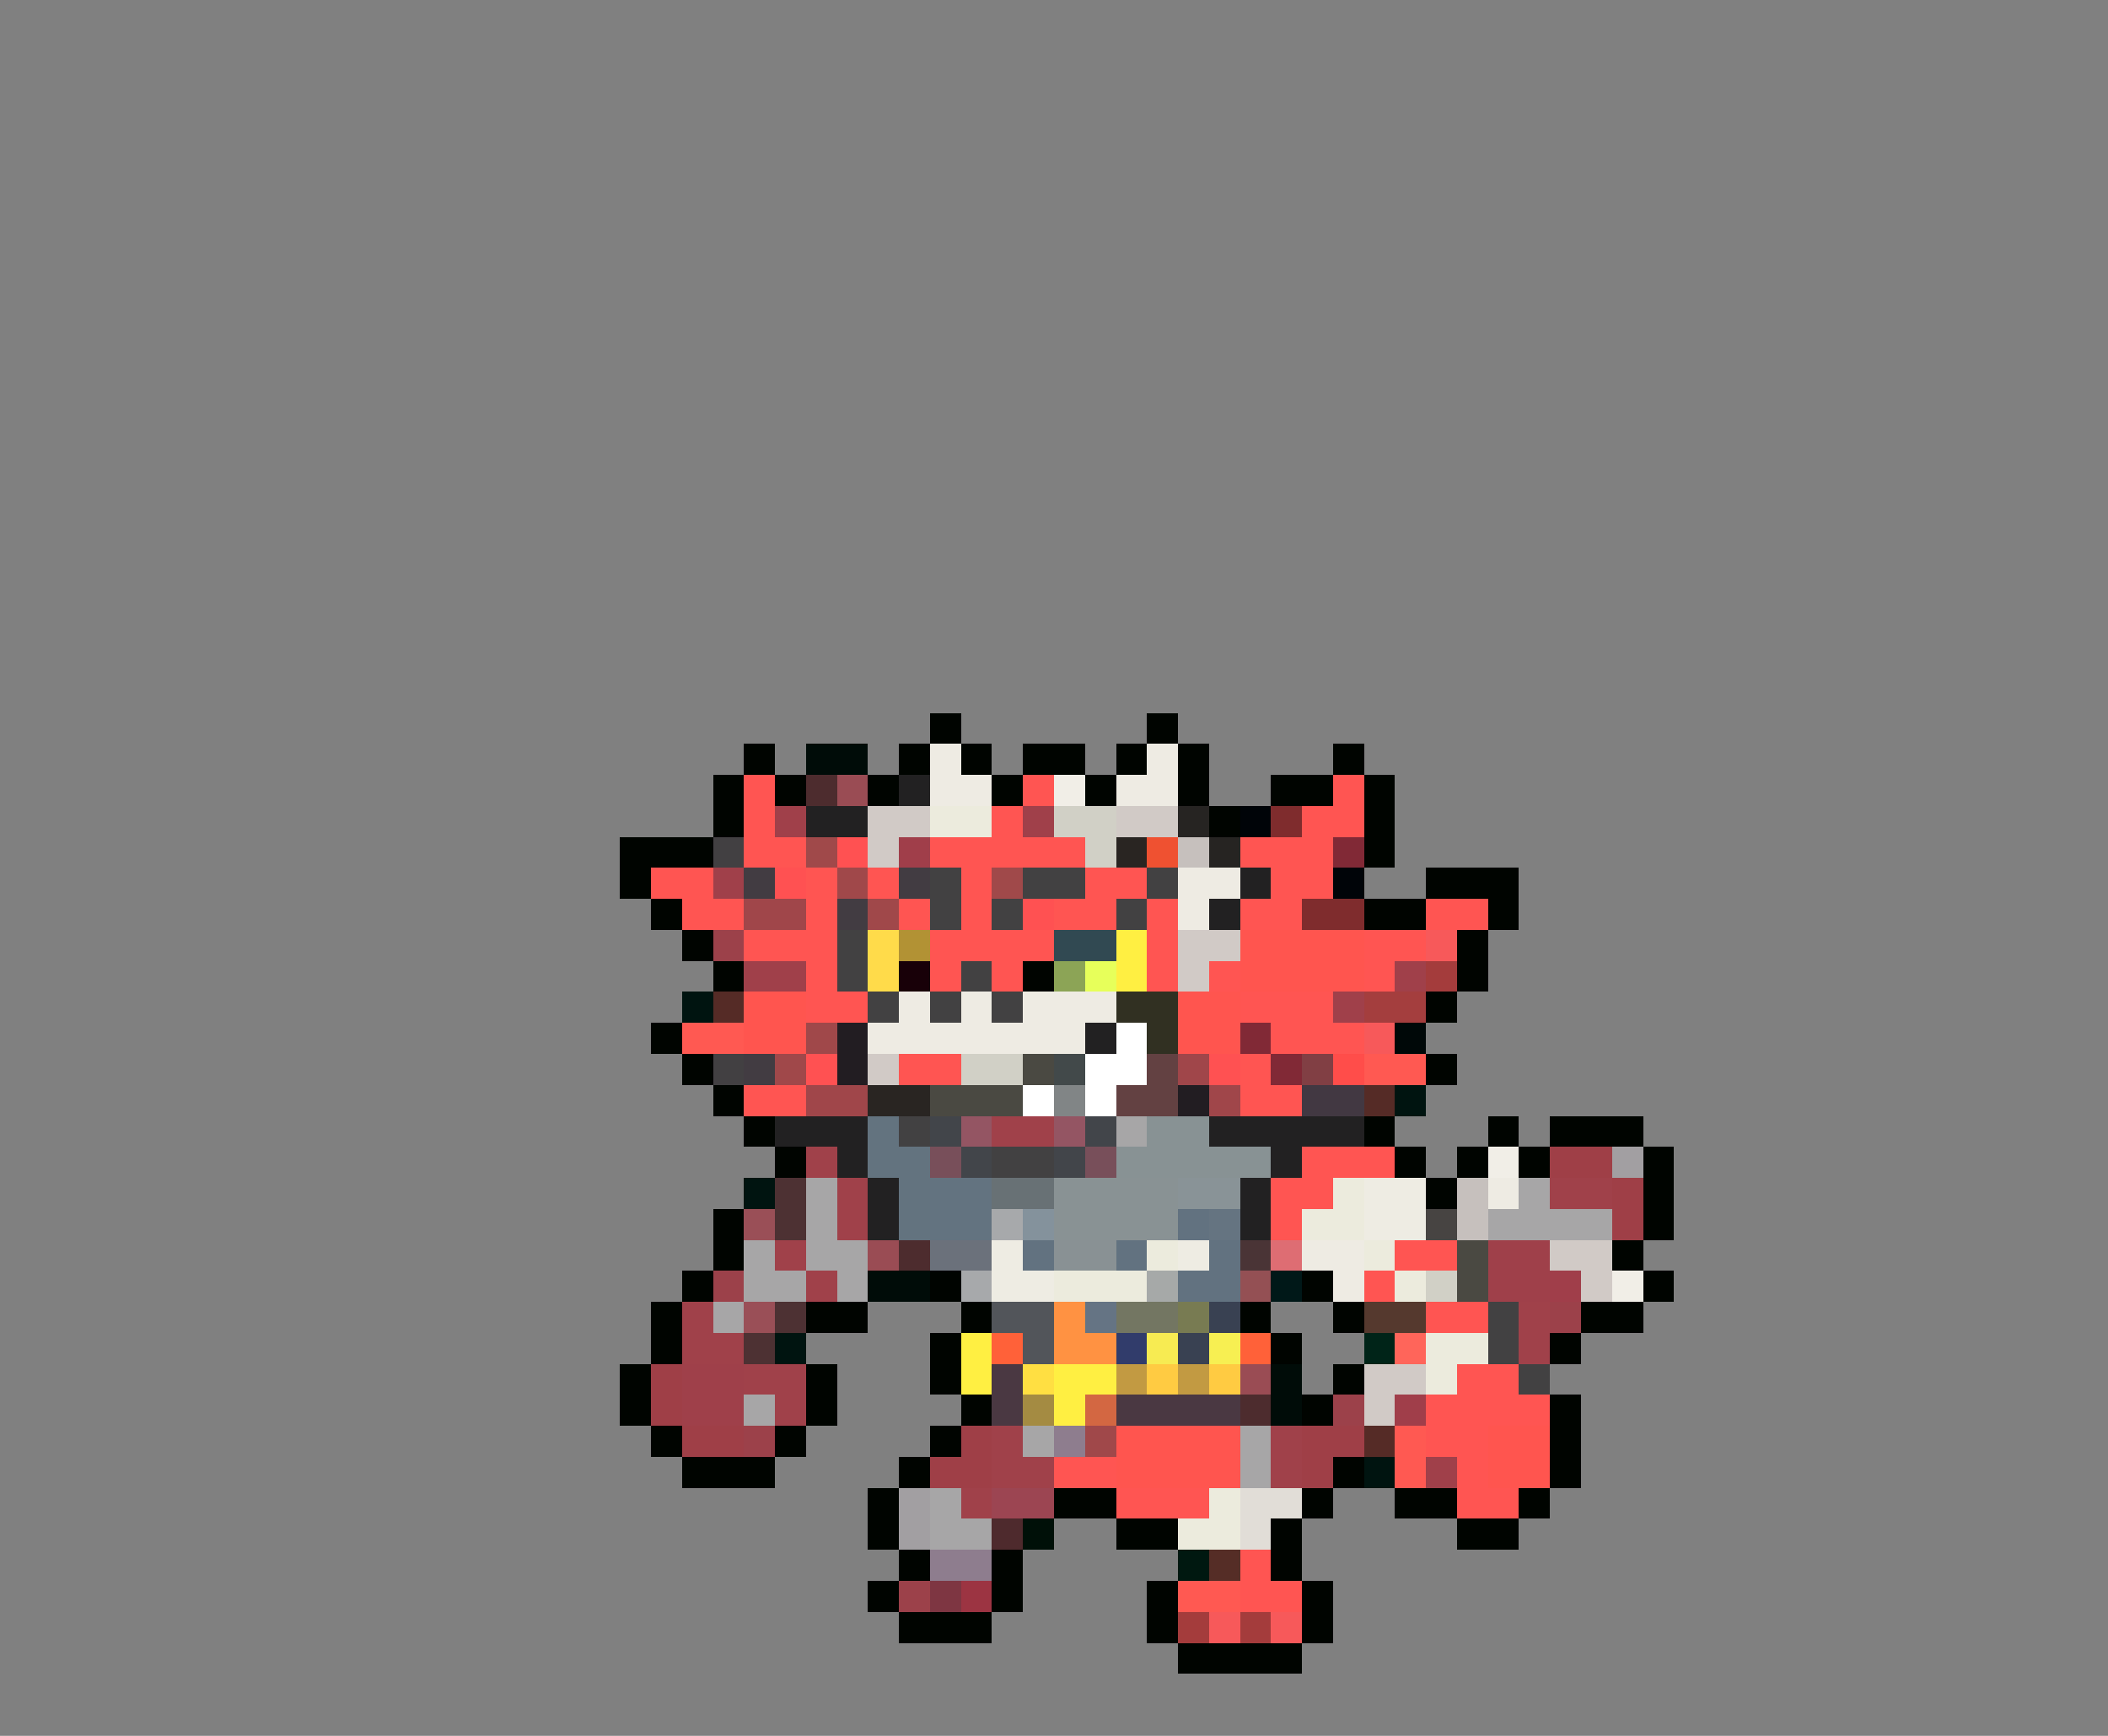 <svg xmlns="http://www.w3.org/2000/svg" viewBox="0 -0.5 68 56" shape-rendering="crispEdges">
<rect x="0" y="-0.5" width="68" height="56" fill="#808080" stroke="none"/>
<path stroke="#000400" d="M30 23h1M37 23h1M24 24h1M29 24h1M31 24h1M33 24h2M36 24h1M38 24h1M43 24h1M23 25h1M25 25h1M28 25h1M32 25h1M35 25h1M38 25h1M41 25h2M44 25h1M23 26h1M39 26h1M44 26h1M20 27h3M44 27h1M20 28h1M46 28h3M21 29h1M44 29h2M48 29h1M22 30h1M47 30h1M23 31h1M33 31h1M47 31h1M46 32h1M21 33h1M22 34h1M46 34h1M23 35h1M24 36h1M44 36h1M48 36h1M50 36h3M25 37h1M45 37h1M47 37h1M49 37h1M53 37h1M46 38h1M53 38h1M23 39h1M53 39h1M23 40h1M52 40h1M22 41h1M30 41h1M42 41h1M53 41h1M21 42h1M26 42h2M31 42h1M40 42h1M43 42h1M51 42h2M21 43h1M30 43h1M41 43h1M50 43h1M20 44h1M26 44h1M30 44h1M43 44h1M20 45h1M26 45h1M31 45h1M42 45h1M50 45h1M21 46h1M25 46h1M30 46h1M50 46h1M22 47h3M29 47h1M43 47h1M50 47h1M28 48h1M34 48h2M42 48h1M45 48h2M49 48h1M28 49h1M36 49h2M41 49h1M47 49h2M29 50h1M32 50h1M41 50h1M28 51h1M32 51h1M37 51h1M42 51h1M29 52h3M37 52h1M42 52h1M38 53h4" />
<path stroke="#000c08" d="M26 24h2M28 41h2M41 44h1M41 45h1" />
<path stroke="#eeebe3" d="M30 24h1M37 24h1M30 25h2M36 25h2M38 28h2M38 29h1M29 32h1M31 32h1M33 32h3M28 33h7M48 38h1M42 40h2M43 41h1" />
<path stroke="#ff5552" d="M24 25h1M33 25h1M43 25h1M24 26h1M32 26h1M42 26h2M24 27h2M30 27h5M40 27h3M21 28h2M26 28h1M28 28h1M31 28h1M35 28h2M41 28h2M22 29h2M26 29h1M29 29h1M31 29h1M34 29h2M37 29h1M40 29h2M46 29h2M24 30h3M30 30h4M37 30h1M44 30h2M26 31h1M30 31h1M32 31h1M37 31h1M39 31h1M44 31h1M26 32h2M40 32h3M41 33h3M29 34h2M40 34h1M24 35h2M40 35h2M42 37h3M41 38h2M41 39h1M45 40h2M44 41h1M46 42h2M47 44h2M46 45h4M46 46h2M34 47h2M47 47h1M36 48h3M47 48h2M40 50h1M40 51h2" />
<path stroke="#4d2c2e" d="M26 25h1M29 40h1M40 45h1" />
<path stroke="#9a4c54" d="M27 25h1M28 40h1M40 44h1" />
<path stroke="#222122" d="M29 25h1M26 26h2M40 28h1M39 29h1M35 33h1M25 36h3M39 36h5M27 37h1M41 37h1M28 38h1M40 38h1M28 39h1M40 39h1" />
<path stroke="#f1eee7" d="M34 25h1M48 37h1M52 41h1" />
<path stroke="#a0404a" d="M25 26h1M33 26h1M23 28h1M24 31h2M45 31h1M43 32h1M46 47h1" />
<path stroke="#d1cac6" d="M28 26h2M36 26h2M28 27h1M38 30h2M38 31h1M28 34h1M50 40h2M51 41h1M44 44h2M44 45h1" />
<path stroke="#ecebdd" d="M30 26h2M43 38h1M42 39h2M37 40h1M44 40h1M34 41h3M45 41h1M46 43h2M46 44h1M39 48h1M38 49h2" />
<path stroke="#d1d0c6" d="M34 26h2M35 27h1M31 34h2M46 41h1" />
<path stroke="#262422" d="M38 26h1M39 27h1" />
<path stroke="#000408" d="M40 26h1M43 28h1" />
<path stroke="#7f2c2d" d="M41 26h1M42 29h2" />
<path stroke="#424042" d="M23 27h1M23 34h1" />
<path stroke="#a0494a" d="M26 27h1M32 28h1" />
<path stroke="#ff5152" d="M27 27h1M25 28h1M33 29h1M26 34h1M39 34h1" />
<path stroke="#a03e4a" d="M29 27h1M50 41h1M45 45h1" />
<path stroke="#292522" d="M36 27h1M28 35h2" />
<path stroke="#ef5131" d="M37 27h1" />
<path stroke="#c6c0bd" d="M38 27h1M47 38h1M47 39h1" />
<path stroke="#812936" d="M43 27h1M40 33h1M41 34h1" />
<path stroke="#423c42" d="M24 28h1M29 28h1M27 29h1M24 34h1" />
<path stroke="#a0484a" d="M27 28h1M28 29h1M26 33h1M25 34h1M35 46h1" />
<path stroke="#424142" d="M30 28h1M33 28h2M37 28h1M30 29h1M32 29h1M36 29h1M27 30h1M27 31h1M31 31h1M28 32h1M30 32h1M32 32h1M29 36h1M32 37h2M48 42h1M48 43h1M49 44h1" />
<path stroke="#a0464a" d="M24 29h2M38 34h1M26 35h2M39 35h1" />
<path stroke="#9c414a" d="M23 30h1M23 41h1M50 42h1M43 45h1M24 46h1M29 51h1" />
<path stroke="#ffdb4a" d="M28 30h1M28 31h1" />
<path stroke="#b29234" d="M29 30h1" />
<path stroke="#314952" d="M34 30h2" />
<path stroke="#ffef42" d="M36 30h1M36 31h1M31 43h1M31 44h1M34 44h2M34 45h1" />
<path stroke="#ff554f" d="M40 30h4M40 31h4M24 32h2M38 32h2M24 33h2M38 33h2M36 46h4M48 46h2M36 47h4M48 47h2" />
<path stroke="#f7595a" d="M46 30h1M44 33h1M39 52h1M41 52h1" />
<path stroke="#180008" d="M29 31h1" />
<path stroke="#8ca456" d="M34 31h1" />
<path stroke="#e7ff5a" d="M35 31h1" />
<path stroke="#a43c3c" d="M46 31h1M38 52h1M40 52h1" />
<path stroke="#001410" d="M22 32h1M45 35h1M24 38h1M25 43h1M44 47h1" />
<path stroke="#552b26" d="M23 32h1M44 35h1M44 46h1" />
<path stroke="#313022" d="M36 32h2M37 33h1" />
<path stroke="#a43e3e" d="M44 32h2" />
<path stroke="#ff5952" d="M22 33h2M44 34h2M45 46h1M45 47h1M38 51h2" />
<path stroke="#221d22" d="M27 33h1M27 34h1M38 35h1" />
<path stroke="#ffffff" d="M36 33h1M35 34h2M33 35h1M35 35h1" />
<path stroke="#000808" d="M45 33h1" />
<path stroke="#4a4942" d="M33 34h1M30 35h3M47 40h1M47 41h1" />
<path stroke="#42494a" d="M34 34h1" />
<path stroke="#634142" d="M37 34h1M36 35h2" />
<path stroke="#813f44" d="M42 34h1" />
<path stroke="#ff4d4a" d="M43 34h1" />
<path stroke="#818586" d="M34 35h1" />
<path stroke="#423842" d="M42 35h2" />
<path stroke="#63737f" d="M28 36h1M28 37h2M29 38h1M29 39h1" />
<path stroke="#42454a" d="M30 36h1M35 36h1M31 37h1M34 37h1" />
<path stroke="#945563" d="M31 36h1M34 36h1" />
<path stroke="#a0414a" d="M32 36h2M26 37h1M27 38h1M50 38h2M27 39h1M25 40h1M26 41h1M22 42h1M49 42h1M22 43h2M49 43h1M24 44h2M25 45h1M32 46h1M41 46h1M32 47h2M41 47h1M31 48h1" />
<path stroke="#a7a6a7" d="M36 36h1M26 38h1M49 38h1M26 39h1M48 39h4M24 40h1M26 40h2M24 41h2M27 41h1M23 42h1M24 45h1M33 46h1M40 46h1M40 47h1M30 48h1M30 49h2" />
<path stroke="#889294" d="M37 36h2M36 37h5" />
<path stroke="#784f5a" d="M30 37h1M35 37h1" />
<path stroke="#9f3f47" d="M50 37h2M52 38h1M52 39h1M21 44h1M21 45h1M22 46h2M31 46h1M42 46h2M30 47h2M42 47h1" />
<path stroke="#a29fa2" d="M52 37h1M29 48h1M29 49h1" />
<path stroke="#4d3133" d="M25 38h1M25 39h1M25 42h1M24 43h1" />
<path stroke="#637380" d="M30 38h2M30 39h2" />
<path stroke="#687175" d="M32 38h2" />
<path stroke="#899294" d="M34 38h4M34 39h4" />
<path stroke="#899397" d="M38 38h2" />
<path stroke="#eeece3" d="M44 38h2M44 39h2M32 40h1M38 40h1M32 41h2" />
<path stroke="#9a4f57" d="M24 39h1M24 42h1" />
<path stroke="#a7a9ab" d="M32 39h1M31 41h1" />
<path stroke="#84929c" d="M33 39h1" />
<path stroke="#627280" d="M38 39h1M33 40h1M36 40h1M39 40h1M38 41h2" />
<path stroke="#657481" d="M39 39h1" />
<path stroke="#474442" d="M46 39h1" />
<path stroke="#6b717b" d="M30 40h2" />
<path stroke="#899194" d="M34 40h2" />
<path stroke="#4a3436" d="M40 40h1" />
<path stroke="#de6d73" d="M41 40h1" />
<path stroke="#9f404a" d="M48 40h2M48 41h2M22 44h2M22 45h2" />
<path stroke="#a6a9a8" d="M37 41h1" />
<path stroke="#945054" d="M40 41h1" />
<path stroke="#001818" d="M41 41h1" />
<path stroke="#52555a" d="M32 42h2M33 43h1" />
<path stroke="#ff9242" d="M34 42h1M34 43h2" />
<path stroke="#657484" d="M35 42h1" />
<path stroke="#737662" d="M36 42h2" />
<path stroke="#787b52" d="M38 42h1" />
<path stroke="#394152" d="M39 42h1M38 43h1" />
<path stroke="#55392e" d="M44 42h2" />
<path stroke="#ff6139" d="M32 43h1M40 43h1" />
<path stroke="#313c6b" d="M36 43h1" />
<path stroke="#f7eb52" d="M37 43h1" />
<path stroke="#f7ef52" d="M39 43h1" />
<path stroke="#002418" d="M44 43h1" />
<path stroke="#ff655a" d="M45 43h1" />
<path stroke="#4a3842" d="M32 44h1M32 45h1M36 45h4" />
<path stroke="#ffdf42" d="M33 44h1" />
<path stroke="#c29a42" d="M36 44h1M38 44h1" />
<path stroke="#ffcb42" d="M37 44h1M39 44h1" />
<path stroke="#a48b42" d="M33 45h1" />
<path stroke="#d36742" d="M35 45h1" />
<path stroke="#8e7d8e" d="M34 46h1M30 50h2" />
<path stroke="#9c4552" d="M32 48h2" />
<path stroke="#e1ddd7" d="M40 48h2M40 49h1" />
<path stroke="#4e2a2d" d="M32 49h1" />
<path stroke="#001008" d="M33 49h1" />
<path stroke="#001810" d="M38 50h1" />
<path stroke="#552d26" d="M39 50h1" />
<path stroke="#7e3642" d="M30 51h1" />
<path stroke="#9c3442" d="M31 51h1" />
</svg>
